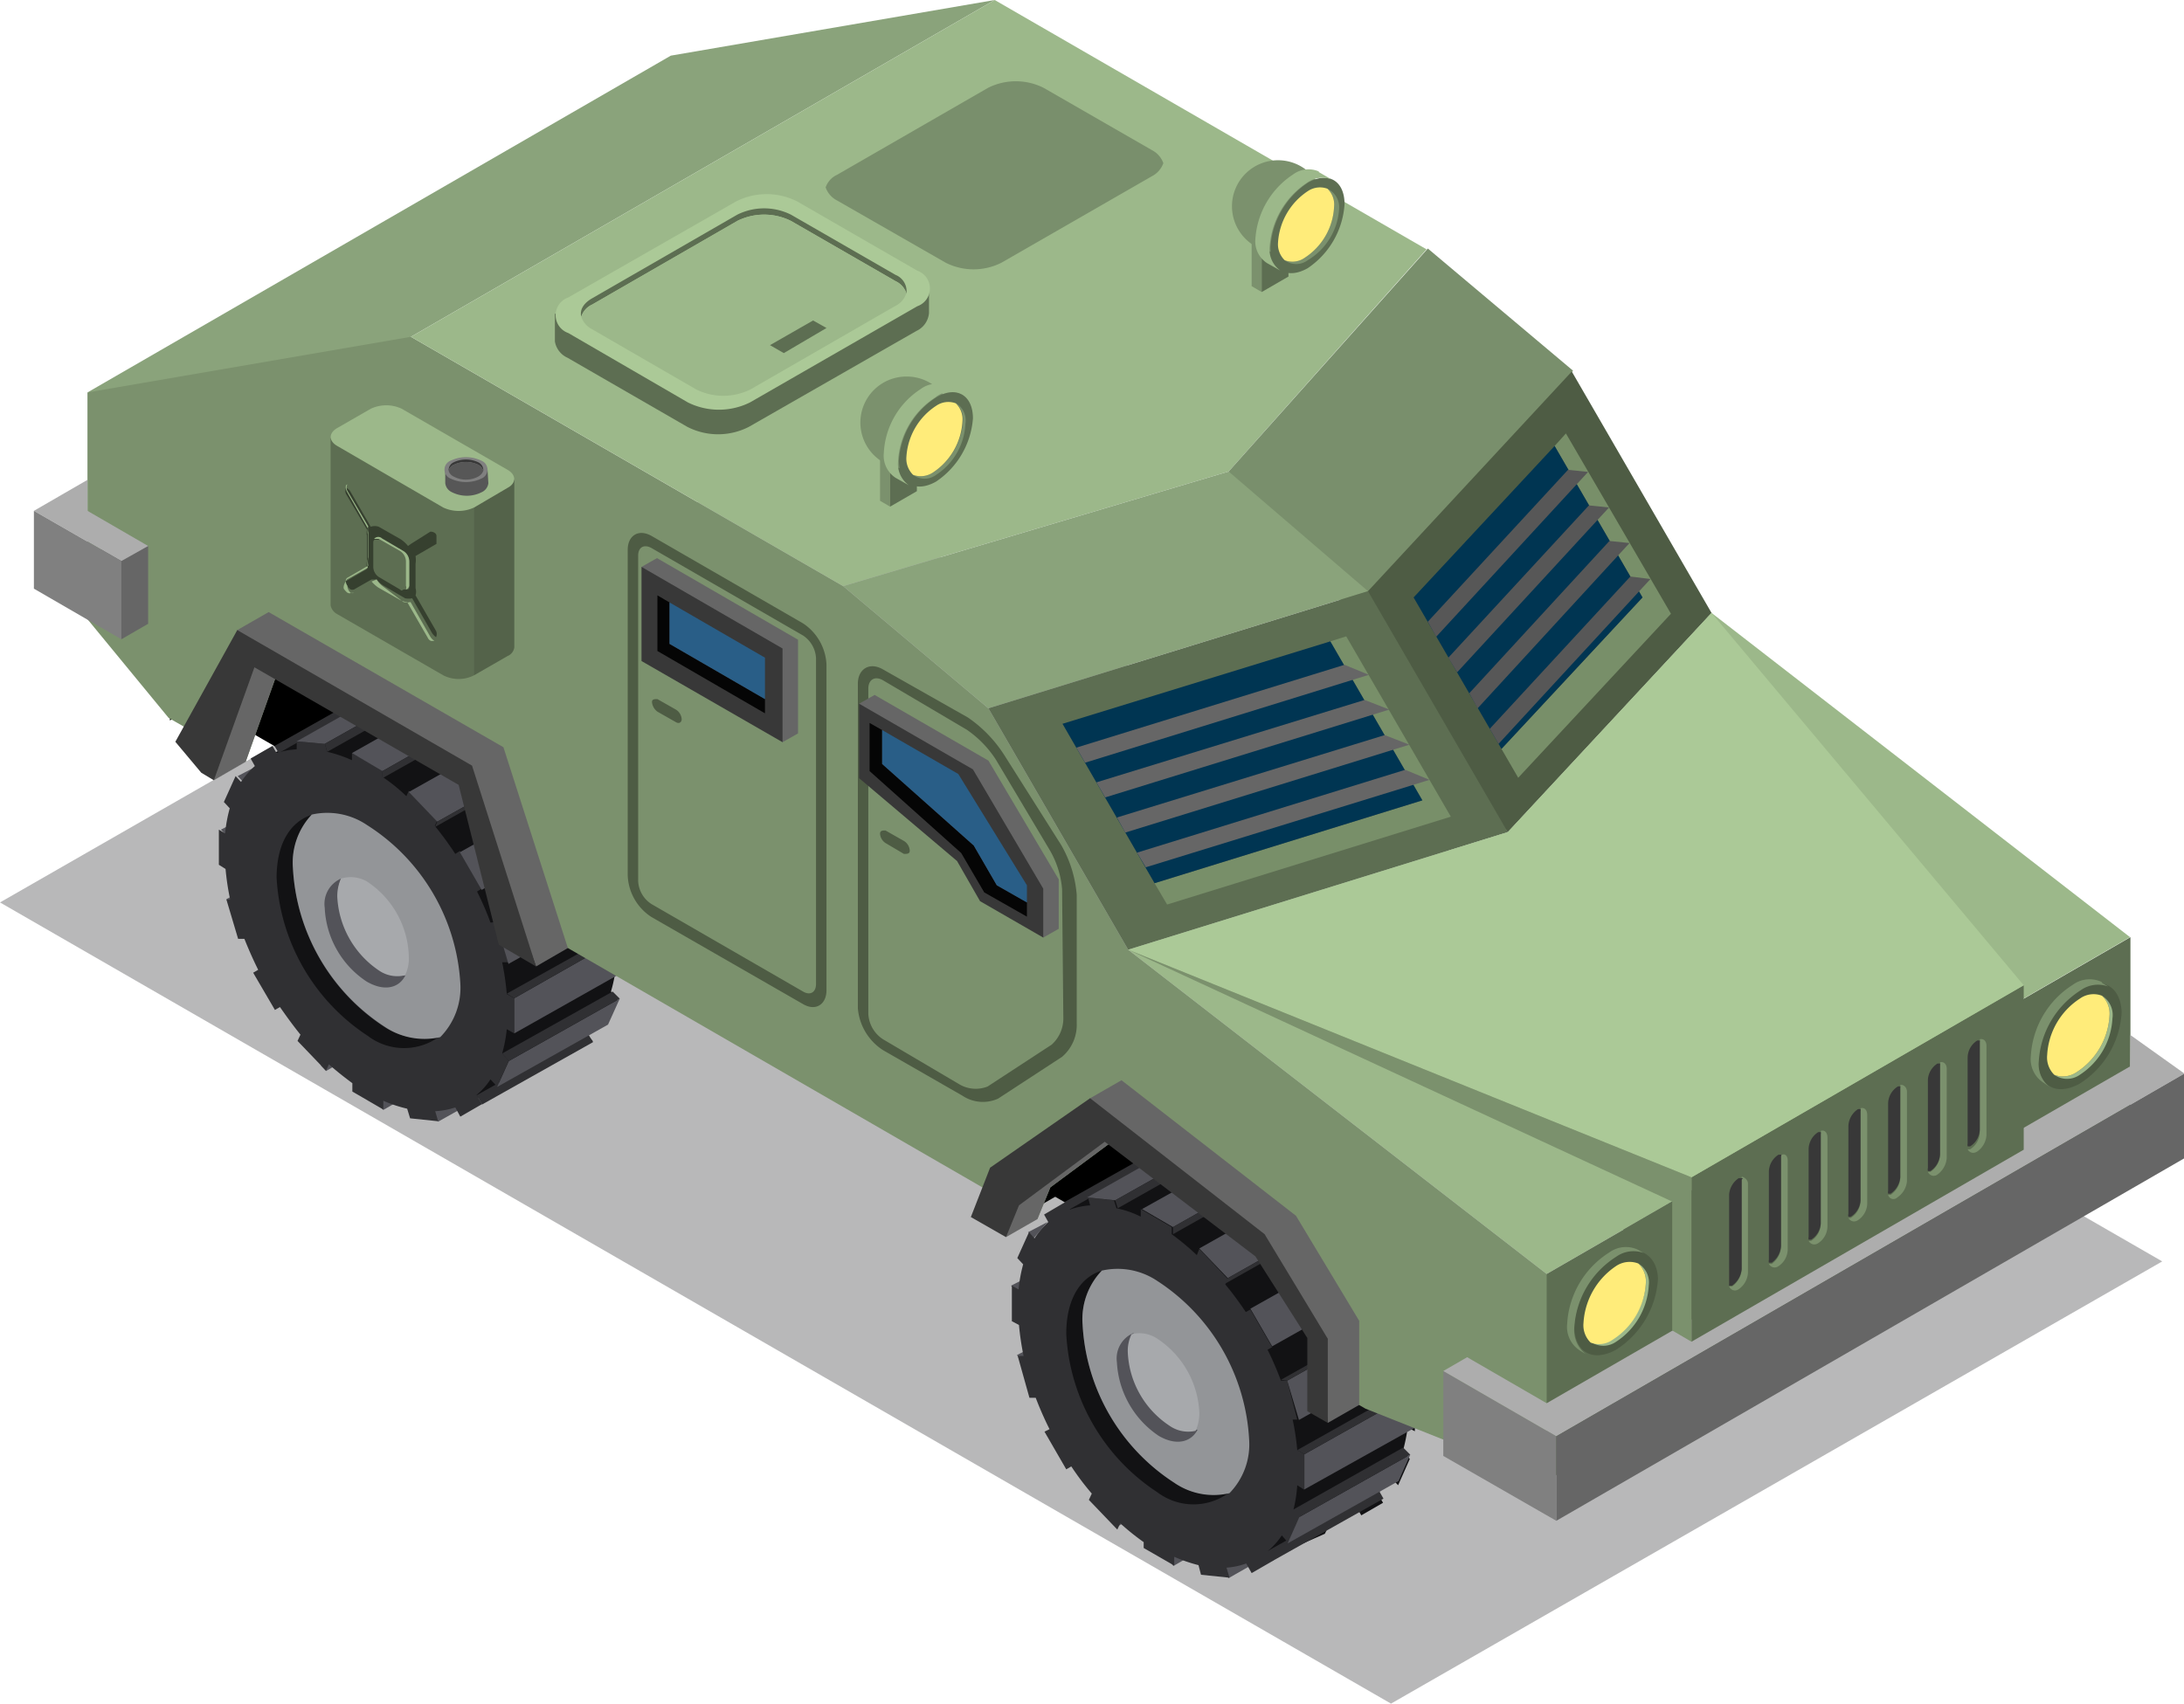 <svg xmlns="http://www.w3.org/2000/svg" viewBox="0 0 52.19 40.72"><defs><style>.cls-1,.cls-3{fill:#121214;}.cls-1{opacity:0.3;}.cls-2{fill:#535359;}.cls-4{fill:#303033;}.cls-5{fill:#939598;}.cls-6{fill:#a7a9ac;}.cls-7{fill:#5d6e52;}.cls-8{fill:#4e5c44;}.cls-9{fill:#7b916d;}.cls-10{fill:#9cb88a;}.cls-11{fill:#ffec7a;}.cls-12{fill:#8aa37b;}.cls-13{opacity:0.1;}.cls-14{fill:#36402f;}.cls-15{fill:#575757;}.cls-16{fill:gray;}.cls-17{fill:#383838;}.cls-18{fill:#666;}.cls-19{fill:#adadad;}.cls-20{fill:#050505;}.cls-21{fill:#295e87;}.cls-22{fill:#798f6c;}.cls-23{fill:#abc997;}.cls-24{fill:#788f69;}.cls-25{fill:#003552;}</style></defs><g id="Слой_2" data-name="Слой 2"><g id="Layer_1" data-name="Layer 1"><polygon class="cls-1" points="0 21.57 33.24 40.72 51.67 30.15 18.43 11 0 21.57"/><polygon class="cls-2" points="36.89 22.52 37.22 22.13 36.75 22.37 36.89 22.52"/><polygon class="cls-2" points="36.49 23.79 36.82 23.41 36.35 23.65 36.49 23.79"/><polygon class="cls-2" points="36.62 25.46 36.95 25.07 36.48 25.31 36.62 25.46"/><polygon class="cls-2" points="38.87 29.42 39.25 29.2 38.73 29.28 38.87 29.42"/><polygon class="cls-2" points="40.23 30.35 40.61 30.13 40.02 30.08 40.23 30.35"/><polygon class="cls-2" points="41.55 30.63 42.27 30.23 41.33 30.37 41.55 30.63"/><path class="cls-3" d="M45.72,25.36h.16l-.29-.94-.15,0a6.88,6.88,0,0,0-.32-.74l.11-.07-.51-.89-.12.06a6.26,6.26,0,0,0-.49-.66l.06-.13-.68-.72-.06.13a5,5,0,0,0-.57-.46v-.17l-.73-.42v.17a3,3,0,0,0-.59-.21l0-.18-.68-.07.06.19a1.58,1.58,0,0,0-.49.1l-.1-.18-.52.3.11.18a1.55,1.55,0,0,0-.33.39l-.34-.15-1.57.95.94.05c0,.18.2.07.18.29l-.18.08L39,23l.16.09a5,5,0,0,0,.12.74l-.15,0,.28.95h.16a6.88,6.88,0,0,0,.32.74l-.12.07.52.9.12-.07c.16.23.32.45.49.65l-.06.15.67.71.07-.15c.19.16.37.32.56.45v.21l.6.45.14-.24c.19.08-.27.41-.08.46l-.48,1.05,1.54-.68.26-.57a1.86,1.86,0,0,0,.48-.1l.13.22.52-.3-.13-.22a1.64,1.64,0,0,0,.32-.37l.17.18.28-.63-.17-.17a3.43,3.43,0,0,0,.11-.59L46,27v-.84l-.17-.1A6.17,6.17,0,0,0,45.72,25.36Z"/><polygon class="cls-4" points="37.63 21.65 37.74 21.83 40.38 20.34 40.28 20.16 37.63 21.65"/><polygon class="cls-4" points="42.47 30 42.6 30.23 45.25 28.73 45.12 28.51 42.47 30"/><path class="cls-4" d="M43.07,26.85h.16L43,25.92l-.15,0c-.1-.25-.2-.5-.32-.74l.11-.06-.52-.9-.11.06c-.16-.23-.32-.45-.49-.66l.06-.13-.68-.72-.06.13a6.15,6.15,0,0,0-.58-.46v-.17l-.73-.43V22a2.91,2.91,0,0,0-.58-.21l-.06-.18-.67-.07,0,.19a1.52,1.52,0,0,0-.48.1l-.11-.18-.52.3.11.18a1.79,1.79,0,0,0-.33.39l-.14-.15-.27.62.14.15a2.67,2.67,0,0,0-.11.6l-.16-.09v.85l.16.09c0,.24.07.49.12.74l-.15,0,.29,1h.15a7,7,0,0,0,.33.74l-.12.07.51.9.13-.08a6.26,6.26,0,0,0,.49.66l-.07.15.68.71.07-.15a5.81,5.81,0,0,0,.56.45v.21l.73.42v-.21a3.91,3.91,0,0,0,.57.2l.07.23.68.06-.07-.23a1.79,1.79,0,0,0,.47-.1l.13.22.52-.29L42.47,30a2,2,0,0,0,.33-.37l.16.17.28-.62L43.07,29a2.68,2.68,0,0,0,.12-.59l.17.1v-.84l-.17-.1A4.63,4.63,0,0,0,43.07,26.85Z"/><path class="cls-3" d="M40.25,28.36a4.81,4.81,0,0,1-2.19-3.78,1.68,1.68,0,0,1,.46-1.29,1.42,1.42,0,0,0-.86,1.51,4.85,4.85,0,0,0,2.19,3.79,1.43,1.43,0,0,0,1.72,0A1.68,1.68,0,0,1,40.25,28.36Z"/><path class="cls-5" d="M39.85,23.54a1.7,1.7,0,0,0-1.33-.25,1.68,1.68,0,0,0-.46,1.29,4.81,4.81,0,0,0,2.19,3.78,1.68,1.68,0,0,0,1.32.25A1.67,1.67,0,0,0,42,27.33,4.82,4.82,0,0,0,39.85,23.54Z"/><path class="cls-2" d="M40.15,27a2.23,2.23,0,0,1-1-1.76.91.91,0,0,1,.09-.43.66.66,0,0,0-.4.7,2.28,2.28,0,0,0,1,1.76c.41.23.77.16.93-.16A.76.76,0,0,1,40.15,27Z"/><path class="cls-6" d="M39.85,24.89a.74.74,0,0,0-.62-.11.91.91,0,0,0-.09.43,2.23,2.23,0,0,0,1,1.76.76.76,0,0,0,.63.11,1.06,1.06,0,0,0,.09-.43A2.24,2.24,0,0,0,39.85,24.89Z"/><polygon class="cls-2" points="42.95 25.92 43.23 26.86 45.88 25.37 45.59 24.43 42.95 25.92"/><polygon class="cls-2" points="43.36 28.52 46.01 27.03 46.01 26.19 43.36 27.68 43.36 28.52"/><polygon class="cls-2" points="42.96 29.8 45.61 28.32 45.89 27.69 43.24 29.18 42.96 29.8"/><polygon class="cls-2" points="42.07 24.2 42.59 25.1 45.23 23.61 44.72 22.71 42.07 24.2"/><polygon class="cls-2" points="40.85 22.75 41.52 23.46 44.17 21.98 43.49 21.27 40.85 22.75"/><polygon class="cls-2" points="39.48 21.82 40.21 22.25 42.86 20.76 42.13 20.34 39.48 21.82"/><polygon class="cls-2" points="38.17 21.54 38.84 21.61 41.49 20.12 40.81 20.05 38.17 21.54"/><polygon class="cls-4" points="41.47 23.59 44.11 22.11 44.17 21.98 41.52 23.46 41.47 23.59"/><polygon class="cls-4" points="42.8 25.9 42.95 25.92 45.59 24.43 45.44 24.41 42.8 25.9"/><polygon class="cls-4" points="43.19 27.58 43.36 27.68 46.01 26.19 45.84 26.09 43.19 27.58"/><polygon class="cls-4" points="43.08 29.01 43.24 29.18 45.89 27.69 45.72 27.52 43.08 29.01"/><polygon class="cls-4" points="40.21 22.42 42.86 20.93 42.86 20.76 40.21 22.25 40.21 22.42"/><polygon class="cls-4" points="38.84 21.61 38.9 21.79 41.54 20.3 41.49 20.12 38.84 21.61"/><polygon points="4.06 16.39 33.14 33.18 33.14 29.47 4.06 12.68 4.06 16.39"/><polygon points="4.06 17.22 6.35 15.9 6.35 14.55 4.06 15.88 4.06 17.22"/><polygon points="24.53 29 26.82 27.68 26.82 26.34 24.53 27.66 24.53 29"/><polygon class="cls-2" points="24.7 29.6 25.03 29.21 24.57 29.45 24.7 29.6"/><polygon class="cls-2" points="24.3 30.88 24.63 30.49 24.16 30.73 24.3 30.88"/><polygon class="cls-2" points="24.43 32.54 24.76 32.15 24.3 32.39 24.43 32.54"/><polygon class="cls-2" points="26.68 36.5 27.06 36.28 26.54 36.36 26.68 36.5"/><polygon class="cls-2" points="28.04 37.43 28.42 37.21 27.83 37.17 28.04 37.43"/><polygon class="cls-2" points="29.36 37.72 30.08 37.31 29.14 37.45 29.36 37.72"/><path class="cls-3" d="M33.53,32.44h.16l-.28-.94-.16,0a7.87,7.87,0,0,0-.32-.74l.12-.06-.52-.9-.11.06a8.16,8.16,0,0,0-.5-.66l.06-.13-.68-.71-.05.12a6.15,6.15,0,0,0-.58-.46v-.17l-.73-.42v.17a2.94,2.94,0,0,0-.59-.2l-.05-.19-.68-.07.06.19a1.58,1.58,0,0,0-.49.1l-.1-.18-.52.3.11.18a1.55,1.55,0,0,0-.33.39L27,28l-1.57.95.94.05c-.05.18.21.07.19.29l-.19.08.43.76.16.09a5,5,0,0,0,.12.74l-.15,0,.28,1h.16a6.88,6.88,0,0,0,.32.74l-.12.07.52.9.13-.07a6.42,6.42,0,0,0,.48.65l-.06.15.67.71.07-.15a5.92,5.92,0,0,0,.57.45v.21l.59.45.14-.24c.2.09-.27.42-.08.46l-.48,1.05,1.54-.68.27-.57a1.52,1.52,0,0,0,.47-.1l.13.23.52-.3-.13-.23a1.64,1.64,0,0,0,.32-.37l.17.18.28-.63-.17-.17a4.56,4.56,0,0,0,.12-.58l.17.09v-.84l-.17-.1A6.52,6.52,0,0,0,33.53,32.44Z"/><polygon class="cls-4" points="25.44 28.73 25.55 28.91 28.19 27.42 28.09 27.24 25.44 28.73"/><polygon class="cls-4" points="30.28 37.08 30.41 37.31 33.06 35.82 32.93 35.59 30.28 37.08"/><path class="cls-4" d="M30.89,33.93H31L30.76,33l-.15,0a7.87,7.87,0,0,0-.32-.74l.11-.06-.52-.9-.11.06a8.05,8.05,0,0,0-.49-.66l.06-.13-.68-.72L28.6,30A6,6,0,0,0,28,29.5v-.17l-.74-.43v.18a2.35,2.35,0,0,0-.58-.2l-.06-.19L26,28.62l.05.19a1.86,1.86,0,0,0-.48.1l-.11-.18-.51.3.1.18a2.12,2.12,0,0,0-.33.39l-.13-.15-.28.62.14.15a3.56,3.56,0,0,0-.11.6l-.16-.09v.85l.17.09a6.62,6.62,0,0,0,.11.74l-.14,0,.28,1h.15a8.15,8.15,0,0,0,.33.75l-.12.06.52.9.12-.07a6.5,6.5,0,0,0,.49.65l-.07.15.68.71.07-.15a5.81,5.81,0,0,0,.56.45V37l.73.42v-.21a3.63,3.63,0,0,0,.58.2l.06.23.68.07-.07-.24a1.7,1.7,0,0,0,.47-.1l.13.23.52-.3-.13-.23a1.71,1.71,0,0,0,.33-.37l.16.18.28-.63-.16-.17A3.26,3.26,0,0,0,31,35.5l.17.11v-.85l-.17-.1A6.13,6.13,0,0,0,30.89,33.93Z"/><path class="cls-3" d="M28.06,35.44a4.81,4.81,0,0,1-2.19-3.78,1.68,1.68,0,0,1,.46-1.29c-.52.16-.85.69-.85,1.51a4.82,4.82,0,0,0,2.18,3.79,1.43,1.43,0,0,0,1.72,0A1.65,1.65,0,0,1,28.06,35.44Z"/><path class="cls-5" d="M27.66,30.62a1.7,1.7,0,0,0-1.33-.25,1.68,1.68,0,0,0-.46,1.29,4.81,4.81,0,0,0,2.19,3.78,1.65,1.65,0,0,0,1.32.25,1.67,1.67,0,0,0,.47-1.28A4.83,4.83,0,0,0,27.66,30.62Z"/><path class="cls-2" d="M28,34.05a2.22,2.22,0,0,1-1-1.76.91.91,0,0,1,.09-.43.66.66,0,0,0-.4.7,2.26,2.26,0,0,0,1,1.76c.41.24.77.16.93-.15A.78.78,0,0,1,28,34.05Z"/><path class="cls-6" d="M27.66,32a.77.77,0,0,0-.62-.11.91.91,0,0,0-.09.43,2.22,2.22,0,0,0,1,1.76.78.78,0,0,0,.62.12,1,1,0,0,0,.09-.44A2.24,2.24,0,0,0,27.66,32Z"/><polygon class="cls-2" points="30.76 33 31.04 33.94 33.69 32.45 33.41 31.51 30.76 33"/><polygon class="cls-2" points="31.17 35.6 33.82 34.12 33.82 33.27 31.17 34.76 31.17 35.6"/><polygon class="cls-2" points="30.77 36.89 33.42 35.4 33.7 34.77 31.05 36.26 30.77 36.89"/><polygon class="cls-2" points="29.88 31.28 30.4 32.18 33.05 30.69 32.53 29.79 29.88 31.28"/><polygon class="cls-2" points="28.66 29.84 29.34 30.55 31.98 29.06 31.3 28.35 28.66 29.84"/><polygon class="cls-2" points="27.29 28.9 28.03 29.33 30.67 27.84 29.94 27.42 27.29 28.9"/><polygon class="cls-2" points="25.98 28.62 26.65 28.69 29.3 27.2 28.62 27.13 25.98 28.62"/><polygon class="cls-4" points="29.28 30.68 31.92 29.19 31.98 29.06 29.34 30.55 29.28 30.68"/><polygon class="cls-4" points="30.61 32.98 30.76 33 33.41 31.51 33.25 31.5 30.61 32.98"/><polygon class="cls-4" points="31 34.66 31.17 34.76 33.82 33.27 33.65 33.17 31 34.66"/><polygon class="cls-4" points="30.89 36.09 31.05 36.26 33.7 34.77 33.53 34.6 30.89 36.09"/><polygon class="cls-4" points="28.03 29.5 30.67 28.01 30.67 27.84 28.03 29.33 28.03 29.5"/><polygon class="cls-4" points="26.65 28.69 26.71 28.88 29.35 27.39 29.3 27.2 26.65 28.69"/><polygon class="cls-2" points="5.81 18.69 6.14 18.31 5.68 18.55 5.81 18.69"/><polygon class="cls-2" points="5.41 19.97 5.74 19.59 5.28 19.83 5.41 19.97"/><polygon class="cls-2" points="5.54 21.63 5.87 21.25 5.41 21.49 5.54 21.63"/><polygon class="cls-2" points="7.79 25.6 8.17 25.38 7.66 25.46 7.79 25.6"/><polygon class="cls-2" points="9.16 26.53 9.54 26.31 8.94 26.26 9.16 26.53"/><polygon class="cls-2" points="10.47 26.81 11.2 26.4 10.26 26.55 10.47 26.81"/><path class="cls-3" d="M14.64,21.53l.16,0-.28-.94-.15,0c-.1-.25-.21-.5-.33-.74l.12-.07-.52-.89-.11.06a8.33,8.33,0,0,0-.5-.67l.06-.13-.67-.71-.06.13a5.75,5.75,0,0,0-.57-.46v-.18l-.74-.42v.17a4,4,0,0,0-.58-.2l-.06-.19-.68-.06.06.19a2,2,0,0,0-.49.09l-.1-.17-.52.3.11.18a1.74,1.74,0,0,0-.33.38l-.33-.14L6.56,18l.94.05c-.06.19.2.08.18.3l-.18.08.42.75.16.1A6.17,6.17,0,0,0,8.2,20H8.05l.29.94.15,0a6.88,6.88,0,0,0,.32.74l-.11.07.51.89.13-.07a6.26,6.26,0,0,0,.49.66l-.07.15.68.71.07-.15c.18.16.37.31.56.45v.2l.59.45.14-.24c.2.09-.27.42-.08.46l-.48,1.06,1.54-.69.27-.57a1.86,1.86,0,0,0,.47-.09l.13.22.52-.3L14,24.69a1.7,1.7,0,0,0,.32-.38l.17.18.28-.62-.17-.17a3.62,3.62,0,0,0,.12-.59l.17.1v-.85l-.17-.09A5,5,0,0,0,14.64,21.53Z"/><polygon class="cls-4" points="6.56 17.83 6.66 18 9.3 16.51 9.2 16.34 6.56 17.83"/><polygon class="cls-4" points="11.39 26.18 11.52 26.4 14.17 24.91 14.04 24.69 11.39 26.18"/><path class="cls-4" d="M12,23l.15,0-.28-.95h-.15a6.88,6.88,0,0,0-.32-.74l.11-.07-.52-.9-.11.07a8.22,8.22,0,0,0-.49-.67l.06-.13-.68-.71-.06.13a4.1,4.1,0,0,0-.57-.46v-.17L8.41,18v.17a3.16,3.16,0,0,0-.59-.2l-.06-.19-.67-.06,0,.19a1.86,1.86,0,0,0-.48.09l-.1-.17-.52.3.1.18a2,2,0,0,0-.33.38l-.13-.14-.28.62.14.15a3.38,3.38,0,0,0-.11.6l-.15-.09v.84l.16.1a6.13,6.13,0,0,0,.11.73H5.41l.28.94.15,0c.1.25.21.5.33.74l-.12.07.52.89.12-.07c.16.23.32.45.49.66l-.07.15.68.71.07-.15c.18.16.37.31.56.45v.2l.74.43v-.21a3.18,3.18,0,0,0,.57.19l.07.23.67.07-.07-.24a1.86,1.86,0,0,0,.48-.09l.12.22.52-.3-.13-.22a1.65,1.65,0,0,0,.33-.37l.16.17.28-.62L12,25.18a3.32,3.32,0,0,0,.11-.58l.18.1v-.84l-.18-.1A6.29,6.29,0,0,0,12,23Z"/><path class="cls-3" d="M9.17,24.54A4.83,4.83,0,0,1,7,20.75a1.67,1.67,0,0,1,.47-1.28c-.53.16-.86.69-.86,1.51a4.83,4.83,0,0,0,2.18,3.78,1.43,1.43,0,0,0,1.73,0A1.7,1.7,0,0,1,9.17,24.54Z"/><path class="cls-5" d="M8.77,19.72a1.69,1.69,0,0,0-1.32-.25A1.67,1.67,0,0,0,7,20.75a4.83,4.83,0,0,0,2.19,3.79,1.7,1.7,0,0,0,1.33.25A1.68,1.68,0,0,0,11,23.5,4.81,4.81,0,0,0,8.77,19.72Z"/><path class="cls-2" d="M9.08,23.15a2.26,2.26,0,0,1-1-1.76A1,1,0,0,1,8.15,21a.66.66,0,0,0-.39.7,2.23,2.23,0,0,0,1,1.76c.41.24.77.17.93-.15A.77.77,0,0,1,9.08,23.15Z"/><path class="cls-6" d="M8.77,21.07A.78.78,0,0,0,8.15,21a1,1,0,0,0-.09.44,2.26,2.26,0,0,0,1,1.76.77.77,0,0,0,.62.11.91.91,0,0,0,.09-.43A2.22,2.22,0,0,0,8.77,21.07Z"/><polygon class="cls-2" points="11.87 22.09 12.15 23.04 14.8 21.55 14.52 20.61 11.87 22.09"/><polygon class="cls-2" points="12.29 24.7 14.93 23.21 14.93 22.36 12.29 23.86 12.29 24.7"/><polygon class="cls-2" points="11.88 25.98 14.53 24.49 14.81 23.87 12.16 25.36 11.88 25.98"/><polygon class="cls-2" points="10.99 20.37 11.51 21.27 14.16 19.78 13.64 18.89 10.99 20.37"/><polygon class="cls-2" points="9.77 18.93 10.45 19.64 13.09 18.16 12.42 17.44 9.77 18.93"/><polygon class="cls-2" points="8.41 18 9.14 18.43 11.79 16.93 11.05 16.51 8.41 18"/><polygon class="cls-2" points="7.09 17.72 7.76 17.78 10.41 16.29 9.73 16.23 7.09 17.72"/><polygon class="cls-4" points="10.39 19.77 13.03 18.28 13.09 18.16 10.45 19.64 10.39 19.77"/><polygon class="cls-4" points="11.72 22.08 11.87 22.09 14.52 20.61 14.37 20.59 11.72 22.08"/><polygon class="cls-4" points="12.11 23.75 12.29 23.86 14.93 22.36 14.76 22.27 12.11 23.75"/><polygon class="cls-4" points="12 25.18 12.16 25.36 14.81 23.87 14.64 23.7 12 25.18"/><polygon class="cls-4" points="9.14 18.6 11.79 17.11 11.79 16.93 9.14 18.43 9.14 18.6"/><polygon class="cls-4" points="7.76 17.78 7.82 17.97 10.47 16.48 10.41 16.29 7.76 17.78"/><polygon class="cls-7" points="36.96 30.45 33.75 32.37 36.96 35.39 50.91 27.34 50.91 22.4 36.96 30.45"/><path class="cls-8" d="M49.7,23.64a2.16,2.16,0,0,0-1,1.7c0,.62.44.87,1,.56a2.16,2.16,0,0,0,1-1.7C50.68,23.58,50.24,23.32,49.7,23.64Z"/><path class="cls-9" d="M50.22,23.47a.68.68,0,0,0-.69.07,2.16,2.16,0,0,0-1,1.7.67.67,0,0,0,.32.65L49,26a.69.69,0,0,1-.28-.63,2.16,2.16,0,0,1,1-1.7.71.71,0,0,1,.66-.09l-.14-.08Z"/><path class="cls-10" d="M50.23,23.8a.59.59,0,0,1,.18.47,1.72,1.72,0,0,1-.79,1.36.58.58,0,0,1-.53.06.53.53,0,0,0,.61,0,1.71,1.71,0,0,0,.78-1.35A.54.54,0,0,0,50.23,23.8Z"/><path class="cls-11" d="M49.7,23.87a1.72,1.72,0,0,0-.78,1.35.58.58,0,0,0,.17.47.58.58,0,0,0,.53-.06,1.72,1.72,0,0,0,.79-1.36.59.59,0,0,0-.18-.47A.56.56,0,0,0,49.7,23.87Z"/><path class="cls-8" d="M38.62,30a2.16,2.16,0,0,0-1,1.69c0,.63.44.88,1,.57a2.16,2.16,0,0,0,1-1.7C39.6,30,39.16,29.72,38.62,30Z"/><path class="cls-9" d="M39.14,29.87a.68.68,0,0,0-.69.07,2.16,2.16,0,0,0-1,1.7.67.67,0,0,0,.32.65l.13.08a.72.72,0,0,1-.28-.64,2.16,2.16,0,0,1,1-1.69.71.71,0,0,1,.66-.09l-.14-.08Z"/><path class="cls-10" d="M39.15,30.2a.59.59,0,0,1,.18.47A1.71,1.71,0,0,1,38.54,32a.56.56,0,0,1-.53.07.53.53,0,0,0,.61,0,1.72,1.72,0,0,0,.78-1.35A.53.53,0,0,0,39.15,30.2Z"/><path class="cls-11" d="M38.62,30.26a1.76,1.76,0,0,0-.78,1.36.58.58,0,0,0,.17.47.56.56,0,0,0,.53-.07,1.71,1.71,0,0,0,.79-1.35.59.59,0,0,0-.18-.47A.58.58,0,0,0,38.62,30.26Z"/><polygon class="cls-12" points="23.77 0 9.82 8.05 7.96 10.03 2.09 9.38 16.03 1.33 23.77 0"/><polygon class="cls-9" points="36.96 30.45 26.96 22.7 23.62 16.93 20.15 14.01 9.82 8.05 2.09 9.38 2.09 14.8 4.03 17.16 5.87 18.21 6.83 15.51 11.71 18.33 12.67 22.14 24.79 29.14 25.1 28.38 27.15 26.86 30.75 29.6 31.99 31.54 31.99 33.3 32.63 33.67 36.96 35.39 36.96 30.45"/><path class="cls-7" d="M12.29,15.47h0v-4l-4.39-1v4h0a.31.31,0,0,0,.16.21l2.53,1.46a.81.81,0,0,0,.74,0l.8-.46a.26.26,0,0,0,.16-.21Z"/><path class="cls-13" d="M11.33,11.24v4.9l.8-.46a.26.26,0,0,0,.16-.21h0v-4Z"/><path class="cls-10" d="M11.33,12.13a.87.87,0,0,1-.74,0L8.06,10.66c-.21-.12-.21-.31,0-.43l.8-.46a.87.87,0,0,1,.74,0l2.53,1.46c.21.12.21.32,0,.43Z"/><path class="cls-14" d="M8.3,14a.24.24,0,0,0,.08.09.12.12,0,0,0,.08,0l.42-.24h0L9,13.85a.59.59,0,0,0,.17.15l.51.3a.41.41,0,0,0,.17,0l.48.84a.38.38,0,0,0,.09.09h0a.18.18,0,0,0,0-.15l-.49-.85a.29.29,0,0,0,0-.17v-.58a.65.65,0,0,0,0-.19l.5-.29s0-.11,0-.19-.11-.11-.15-.1h0L9.82,13l-.07.05a.75.75,0,0,0-.19-.17l-.51-.29a.29.29,0,0,0-.19,0l-.48-.83a.2.2,0,0,0-.11-.1.17.17,0,0,0,0,.15l.5.85a.33.33,0,0,0,0,.15v.59a.51.51,0,0,0,0,.2l-.5.29C8.25,13.88,8.25,14,8.3,14ZM8.92,13c0-.07,0-.11.08-.1s.07-.06.13,0l.51.3a.29.29,0,0,1,.14.24V14c0,.06,0,.1-.09.09s-.07.06-.13,0l-.51-.3a.3.3,0,0,1-.13-.23Z"/><path class="cls-10" d="M8.88,13.9a.8.8,0,0,0,.17.15l.51.29a.41.41,0,0,0,.17.05l.49.85a.15.15,0,0,0,.08.08s.06,0,.08,0,0,0,0,0h0a.38.38,0,0,1-.09-.09l-.48-.84a.41.41,0,0,1-.17,0L9.13,14A.59.59,0,0,1,9,13.85Z"/><path class="cls-10" d="M8.22,14.08s.06.08.09.09a.08.08,0,0,0,.08,0l.07,0a.12.12,0,0,1-.08,0A.24.24,0,0,1,8.3,14c-.05-.08-.05-.16,0-.19l.5-.29a.51.51,0,0,1,0-.2v-.59a.33.33,0,0,1,0-.15l-.5-.85a.17.17,0,0,1,0-.15h0c-.05,0-.05.11,0,.19l.49.86a.32.32,0,0,0,0,.14v.59a.52.52,0,0,0,0,.21l-.5.28S8.18,14,8.22,14.08Z"/><path class="cls-10" d="M8.94,12.88s0,0,.11,0l.51.29a.3.3,0,0,1,.14.24V14a.12.12,0,0,1,0,.09A.12.12,0,0,0,9.78,14v-.59a.29.29,0,0,0-.14-.24l-.51-.3A.13.13,0,0,0,8.94,12.88Z"/><path class="cls-15" d="M11.65,11.22h0a.39.39,0,0,0-.14-.15.85.85,0,0,0-.73,0,.32.32,0,0,0-.14.15h0v.33a.27.27,0,0,0,.15.21.79.79,0,0,0,.73,0,.27.27,0,0,0,.15-.21Z"/><path class="cls-16" d="M11.5,11.44a.85.85,0,0,1-.73,0,.23.23,0,0,1,0-.43.85.85,0,0,1,.73,0A.23.23,0,0,1,11.5,11.44Z"/><path class="cls-17" d="M11.55,11.25a.26.26,0,0,0-.12-.14.68.68,0,0,0-.59,0,.22.22,0,0,0-.12.14.21.21,0,0,1,.12-.2.68.68,0,0,1,.59,0A.21.21,0,0,1,11.55,11.25Z"/><path class="cls-15" d="M11.55,11.25a.26.26,0,0,1-.12.14.62.62,0,0,1-.59,0,.22.22,0,0,1-.12-.14.22.22,0,0,1,.12-.14.68.68,0,0,1,.59,0A.26.26,0,0,1,11.55,11.25Z"/><polygon class="cls-18" points="2.9 15.28 3.54 14.91 3.54 13.05 2.41 13.08 2.9 15.28"/><polygon class="cls-19" points="2.09 11.47 0.81 12.21 2.9 13.41 3.54 13.05 2.09 12.21 2.09 11.47"/><polygon class="cls-16" points="0.81 14.07 2.9 15.28 2.9 13.41 0.81 12.21 0.81 14.07"/><path class="cls-8" d="M15.71,16.71c-.07,0-.13,0-.13.07h0a.32.32,0,0,0,.13.23l.44.25c.08.05.14,0,.14-.07h0a.29.29,0,0,0-.14-.23Z"/><path class="cls-8" d="M21.16,19.85c-.07,0-.13,0-.13.08h0a.29.29,0,0,0,.13.22l.44.26c.08,0,.14,0,.14-.08h0a.29.29,0,0,0-.14-.23Z"/><path class="cls-8" d="M24,18.05a3.13,3.13,0,0,0-.87-.9L21.1,16c-.33-.19-.6,0-.6.34V24.1a1.32,1.32,0,0,0,.6,1L23,26.19a.88.88,0,0,0,.85.07l1.53-1a1,1,0,0,0,.35-.79V21.39a2.83,2.83,0,0,0-.37-1.19Zm1.41,6.28a.84.84,0,0,1-.28.64l-1.53,1a.77.77,0,0,1-.67-.05L21.1,24.84a.77.77,0,0,1-.35-.6V16.46c0-.22.16-.31.35-.2l2,1.18a2.54,2.54,0,0,1,.7.72l1.28,2.15a2.2,2.2,0,0,1,.3.94Z"/><polygon class="cls-18" points="15.33 13.55 18.7 17.74 19.07 17.53 19.07 15.29 15.7 13.34 15.33 13.55"/><polygon class="cls-17" points="15.33 15.8 18.7 17.74 18.7 15.5 15.33 13.55 15.33 15.8"/><polygon class="cls-20" points="16 14.4 15.71 14.23 15.71 15.56 18.28 17.05 18.28 16.71 16 15.39 16 14.4"/><polygon class="cls-21" points="16 15.39 18.28 16.71 18.28 15.72 16 14.4 16 15.39"/><polygon class="cls-18" points="20.9 16.61 20.53 16.82 23.24 20.37 24.93 22.41 25.3 22.2 25.3 21.02 23.62 18.18 20.9 16.61"/><polygon class="cls-17" points="20.53 16.82 20.53 18.6 22.87 20.58 23.42 21.54 24.93 22.41 24.93 21.24 23.25 18.39 20.53 16.82"/><polygon class="cls-20" points="23.27 20.21 21.08 18.26 21.08 17.45 20.78 17.28 20.78 18.43 22.97 20.39 23.52 21.33 24.54 21.91 24.54 21.57 23.82 21.16 23.27 20.21"/><polygon class="cls-21" points="21.08 17.45 21.08 18.26 23.27 20.21 23.82 21.16 24.54 21.57 24.54 21.16 22.9 18.5 21.08 17.45"/><path class="cls-8" d="M19.19,14.9l-3.62-2.09c-.32-.18-.57,0-.57.33v7.78a1.24,1.24,0,0,0,.57,1L19.19,24c.31.18.56,0,.56-.33V15.88A1.25,1.25,0,0,0,19.19,14.9Zm.31,8.62c0,.2-.14.28-.31.18l-3.62-2.09a.69.69,0,0,1-.32-.55V13.28c0-.2.14-.28.32-.18l3.62,2.09a.69.69,0,0,1,.31.54Z"/><polygon class="cls-16" points="34.49 32.77 34.49 34.8 37.19 36.35 37.19 34.33 34.49 32.77"/><polygon class="cls-19" points="50.9 25.49 36.96 33.54 35.06 32.44 34.49 32.77 37.19 34.33 52.2 25.66 50.91 24.74 50.9 25.49"/><polygon class="cls-18" points="37.19 34.33 37.19 36.35 52.19 27.69 52.2 25.66 37.19 34.33"/><polygon class="cls-18" points="6.42 14.63 5.67 15.06 4.95 17.29 5.11 18.65 5.87 18.21 6.67 15.96 11.08 18.49 12.81 23.1 13.57 22.66 12.03 17.86 6.42 14.63"/><polygon class="cls-17" points="5.67 15.06 4.19 17.73 4.81 18.47 5.11 18.65 6.08 15.95 10.96 18.76 11.92 22.58 12.81 23.1 11.28 18.3 5.67 15.06"/><polygon class="cls-18" points="26.8 25.82 26.05 26.25 24.19 28.16 24.04 29.57 24.79 29.14 25.1 28.38 26.8 27.12 30.05 29.68 31.45 31.89 31.73 34.01 32.48 33.58 32.48 31.57 30.97 29.06 26.8 25.82"/><polygon class="cls-17" points="26.05 26.25 23.66 27.91 23.2 29.09 24.04 29.57 24.35 28.81 26.4 27.29 30 30.03 31.24 31.98 31.24 33.73 31.73 34.01 31.73 32 30.22 29.5 26.05 26.25"/><polygon class="cls-10" points="9.82 8.05 20.15 14.01 29.36 11.27 34.09 5.96 23.77 0 9.82 8.05"/><path class="cls-22" d="M27.53,3.59,24.94,2.1a1.48,1.48,0,0,0-1.33,0L20,4.18a.51.51,0,0,0-.27.3.56.56,0,0,0,.27.31L22.6,6.28a1.48,1.48,0,0,0,1.33,0l3.6-2.07a.56.56,0,0,0,.27-.31A.56.56,0,0,0,27.53,3.59Z"/><path class="cls-7" d="M19.06,5.45a1.67,1.67,0,0,0-1.48,0L14,7.5l-.74,0v.66h0a.52.52,0,0,0,.3.39l2.86,1.65a1.61,1.61,0,0,0,1.48,0l4-2.29a.52.52,0,0,0,.3-.43V6.88l-.62,0Z"/><path class="cls-23" d="M21.92,6.47,19.06,4.82a1.61,1.61,0,0,0-1.48,0l-4,2.29a.45.45,0,0,0,0,.85l2.86,1.66a1.67,1.67,0,0,0,1.48,0l4-2.3A.45.45,0,0,0,21.92,6.47Z"/><path class="cls-7" d="M21.4,6.57,18.9,5.13a1.44,1.44,0,0,0-1.28,0l-3.47,2c-.21.12-.3.28-.26.44a.48.48,0,0,1,.26-.29l3.47-2a1.44,1.44,0,0,1,1.28,0l2.5,1.44a.49.49,0,0,1,.26.3A.42.42,0,0,0,21.4,6.57Z"/><path class="cls-10" d="M21.4,6.72,18.9,5.28a1.44,1.44,0,0,0-1.28,0l-3.47,2a.48.48,0,0,0-.26.29.52.52,0,0,0,.26.3l2.49,1.44a1.46,1.46,0,0,0,1.29,0l3.47-2A.5.5,0,0,0,21.66,7,.49.49,0,0,0,21.4,6.72Z"/><polygon class="cls-7" points="18.4 8.25 18.73 8.44 19.75 7.84 19.43 7.66 18.4 8.25"/><polygon class="cls-10" points="26.96 22.7 36.96 30.45 50.9 22.4 40.9 14.65 36.03 19.89 26.96 22.7"/><polygon class="cls-22" points="32.89 14.65 37.59 8.86 34.12 5.94 29.36 11.27 29.86 13.54 32.89 14.65"/><polygon class="cls-12" points="29.36 11.27 20.15 14.01 23.62 16.93 32.69 14.13 29.36 11.27"/><polygon class="cls-8" points="36.03 19.89 40.9 14.65 37.56 8.88 32.69 14.13 33.04 16.26 36.03 19.89"/><polygon class="cls-7" points="32.69 14.13 23.62 16.93 26.96 22.7 36.03 19.89 32.69 14.13"/><polygon class="cls-24" points="39.93 14.67 36.28 18.59 35.88 17.9 39.25 14.28 37.15 10.66 37.42 10.36 39.93 14.67"/><polygon class="cls-25" points="39.25 14.28 35.88 17.9 33.78 14.28 37.15 10.66 39.25 14.28"/><polygon class="cls-24" points="34.67 19.52 27.89 21.62 27.59 21.11 33.99 19.13 31.79 15.33 32.17 15.21 34.67 19.52"/><polygon class="cls-25" points="33.99 19.13 27.59 21.11 25.39 17.3 31.79 15.33 33.99 19.13"/><polygon class="cls-18" points="32.71 16.13 25.93 18.23 25.72 17.87 32.13 15.89 32.71 16.13"/><polygon class="cls-15" points="37.95 11.28 34.32 15.22 34.12 14.86 37.47 11.23 37.95 11.28"/><polygon class="cls-15" points="38.45 12.13 34.82 16.07 34.61 15.72 37.97 12.08 38.45 12.13"/><polygon class="cls-15" points="38.94 12.98 35.31 16.93 35.11 16.57 38.46 12.93 38.94 12.98"/><polygon class="cls-15" points="39.44 13.84 35.81 17.78 35.6 17.42 38.96 13.78 39.44 13.84"/><polygon class="cls-18" points="33.2 16.96 26.41 19.06 26.2 18.7 32.61 16.73 33.2 16.96"/><polygon class="cls-18" points="33.68 17.8 26.89 19.9 26.69 19.54 33.09 17.57 33.68 17.8"/><polygon class="cls-18" points="34.16 18.64 27.38 20.73 27.17 20.38 33.58 18.4 34.16 18.64"/><polygon class="cls-9" points="29.91 6.84 30.15 6.98 30.15 5.83 29.91 5.69 29.91 6.84"/><polygon class="cls-2" points="29.91 5.69 30.15 5.83 30.79 5.46 30.55 5.32 29.91 5.69"/><polygon class="cls-7" points="30.15 6.98 30.79 6.61 30.79 5.46 30.15 5.83 30.15 6.98"/><path class="cls-9" d="M30.54,3.83a1.1,1.1,0,1,0,1.1,1.1A1.1,1.1,0,0,0,30.54,3.83Z"/><path class="cls-7" d="M31.25,4.37a2,2,0,0,0-.89,1.53c0,.56.4.79.89.51a2,2,0,0,0,.88-1.53C32.13,4.31,31.73,4.09,31.25,4.37Z"/><path class="cls-10" d="M31.52,4.1a.62.62,0,0,0-.62.07A2,2,0,0,0,30,5.7a.62.62,0,0,0,.28.59h0l.32.18a.62.62,0,0,1-.26-.57,2,2,0,0,1,.89-1.53.63.63,0,0,1,.59-.08l-.31-.18Z"/><path class="cls-9" d="M31.72,4.51a.52.52,0,0,1,.16.43,1.54,1.54,0,0,1-.7,1.22.51.51,0,0,1-.48.06.46.46,0,0,0,.55,0A1.54,1.54,0,0,0,32,5,.49.49,0,0,0,31.72,4.51Z"/><path class="cls-11" d="M31.25,4.57a1.59,1.59,0,0,0-.71,1.23.53.53,0,0,0,.16.42.51.51,0,0,0,.48-.06,1.54,1.54,0,0,0,.7-1.22.52.52,0,0,0-.16-.43A.52.52,0,0,0,31.25,4.57Z"/><polygon class="cls-9" points="21.03 11.97 21.27 12.11 21.27 10.95 21.03 10.82 21.03 11.97"/><polygon class="cls-2" points="21.03 10.82 21.27 10.95 21.91 10.58 21.67 10.45 21.03 10.82"/><polygon class="cls-7" points="21.27 12.11 21.91 11.74 21.91 10.58 21.27 10.95 21.27 12.11"/><path class="cls-9" d="M21.66,9a1.1,1.1,0,1,0,1.1,1.09A1.09,1.09,0,0,0,21.66,9Z"/><path class="cls-7" d="M22.37,9.5A1.94,1.94,0,0,0,21.48,11c0,.56.4.79.89.51A2,2,0,0,0,23.25,10C23.25,9.44,22.85,9.21,22.37,9.5Z"/><path class="cls-10" d="M22.65,9.23A.64.64,0,0,0,22,9.3a1.93,1.93,0,0,0-.88,1.53.63.63,0,0,0,.28.59h0l.32.18a.63.63,0,0,1-.26-.57,1.94,1.94,0,0,1,.89-1.53A.6.6,0,0,1,23,9.42l-.31-.19Z"/><path class="cls-9" d="M22.85,9.64a.53.53,0,0,1,.16.42,1.57,1.57,0,0,1-.71,1.23.53.53,0,0,1-.48.06.46.46,0,0,0,.55,0,1.54,1.54,0,0,0,.7-1.22A.48.48,0,0,0,22.85,9.64Z"/><path class="cls-11" d="M22.37,9.7a1.57,1.57,0,0,0-.71,1.22.54.54,0,0,0,.16.43.53.53,0,0,0,.48-.06A1.57,1.57,0,0,0,23,10.06a.53.53,0,0,0-.16-.42A.51.51,0,0,0,22.37,9.7Z"/><polygon class="cls-7" points="48.36 23.55 40.42 28.14 40.42 32.07 48.36 27.48 48.36 23.55"/><polygon class="cls-23" points="40.42 28.14 26.96 22.7 36.03 19.89 40.9 14.65 48.36 23.55 40.42 28.14"/><polygon class="cls-9" points="39.96 28.72 26.96 22.7 40.42 28.14 39.96 28.72"/><polygon class="cls-9" points="40.42 32.07 39.96 31.8 39.96 28.37 40.42 28.14 40.42 32.07"/><path class="cls-9" d="M41.77,28.29v2.13a.51.51,0,0,1-.23.4c-.1.06-.19,0-.22-.07l.07,0a.54.54,0,0,0,.23-.4V28.2s0-.05,0-.07S41.77,28.17,41.77,28.29Z"/><path class="cls-17" d="M41.62,28.2v2.13a.54.54,0,0,1-.23.4l-.07,0s0,0,0-.07V28.55a.52.52,0,0,1,.23-.39s0,0,.07,0S41.62,28.17,41.62,28.2Z"/><path class="cls-9" d="M42.72,27.74v2.13a.49.49,0,0,1-.23.4c-.1.06-.19,0-.22-.06l.07,0a.53.53,0,0,0,.22-.4v-2.2C42.65,27.56,42.72,27.62,42.72,27.74Z"/><path class="cls-17" d="M42.56,27.65v2.13a.53.53,0,0,1-.22.4l-.07,0a.17.17,0,0,1,0-.07V28a.49.49,0,0,1,.23-.4l.07,0Z"/><path class="cls-9" d="M43.67,27.19v2.13a.49.49,0,0,1-.23.4c-.1.06-.19,0-.22-.06l.06,0a.49.49,0,0,0,.23-.4V27.11a.22.22,0,0,0,0-.08C43.6,27,43.67,27.07,43.67,27.19Z"/><path class="cls-17" d="M43.51,27.11v2.12a.49.49,0,0,1-.23.4l-.06,0a.17.17,0,0,1,0-.07V27.46a.49.49,0,0,1,.23-.4l.06,0A.22.22,0,0,1,43.51,27.11Z"/><path class="cls-9" d="M44.62,26.65v2.13a.49.49,0,0,1-.23.39c-.1.06-.19,0-.22-.06a.09.09,0,0,0,.06,0,.49.49,0,0,0,.23-.39V26.56a.15.15,0,0,0,0-.07C44.55,26.46,44.62,26.53,44.62,26.65Z"/><path class="cls-17" d="M44.46,26.56v2.13a.49.49,0,0,1-.23.39.09.09,0,0,1-.06,0,.15.15,0,0,1,0-.07V26.91a.51.51,0,0,1,.23-.4l.06,0A.15.15,0,0,1,44.46,26.56Z"/><path class="cls-9" d="M45.57,26.1v2.13a.52.52,0,0,1-.23.39.13.13,0,0,1-.22-.06l.06,0a.52.52,0,0,0,.23-.4V26a.15.15,0,0,0,0-.07C45.5,25.92,45.57,26,45.57,26.1Z"/><path class="cls-17" d="M45.41,26v2.13a.52.52,0,0,1-.23.4l-.06,0a.15.15,0,0,1,0-.07V26.36a.49.49,0,0,1,.23-.39.09.09,0,0,1,.06,0A.15.15,0,0,1,45.41,26Z"/><path class="cls-9" d="M46.52,25.55v2.13a.54.54,0,0,1-.23.4c-.1.06-.19,0-.22-.07l.06,0a.51.51,0,0,0,.23-.4V25.46a.15.15,0,0,0,0-.07C46.45,25.37,46.52,25.43,46.52,25.55Z"/><path class="cls-17" d="M46.36,25.46v2.13a.51.51,0,0,1-.23.4l-.06,0a.15.15,0,0,1,0-.07V25.81a.49.49,0,0,1,.23-.39s0,0,.06,0A.15.15,0,0,1,46.36,25.46Z"/><path class="cls-9" d="M47.47,25v2.13a.52.52,0,0,1-.23.4c-.11.06-.19,0-.22-.06l.06,0a.49.49,0,0,0,.23-.4V24.91a.17.17,0,0,0,0-.07C47.4,24.82,47.47,24.88,47.47,25Z"/><path class="cls-17" d="M47.31,24.91V27a.49.49,0,0,1-.23.4l-.06,0a.17.17,0,0,1,0-.07V25.27a.49.49,0,0,1,.23-.4l.06,0A.17.17,0,0,1,47.31,24.91Z"/></g></g></svg>
